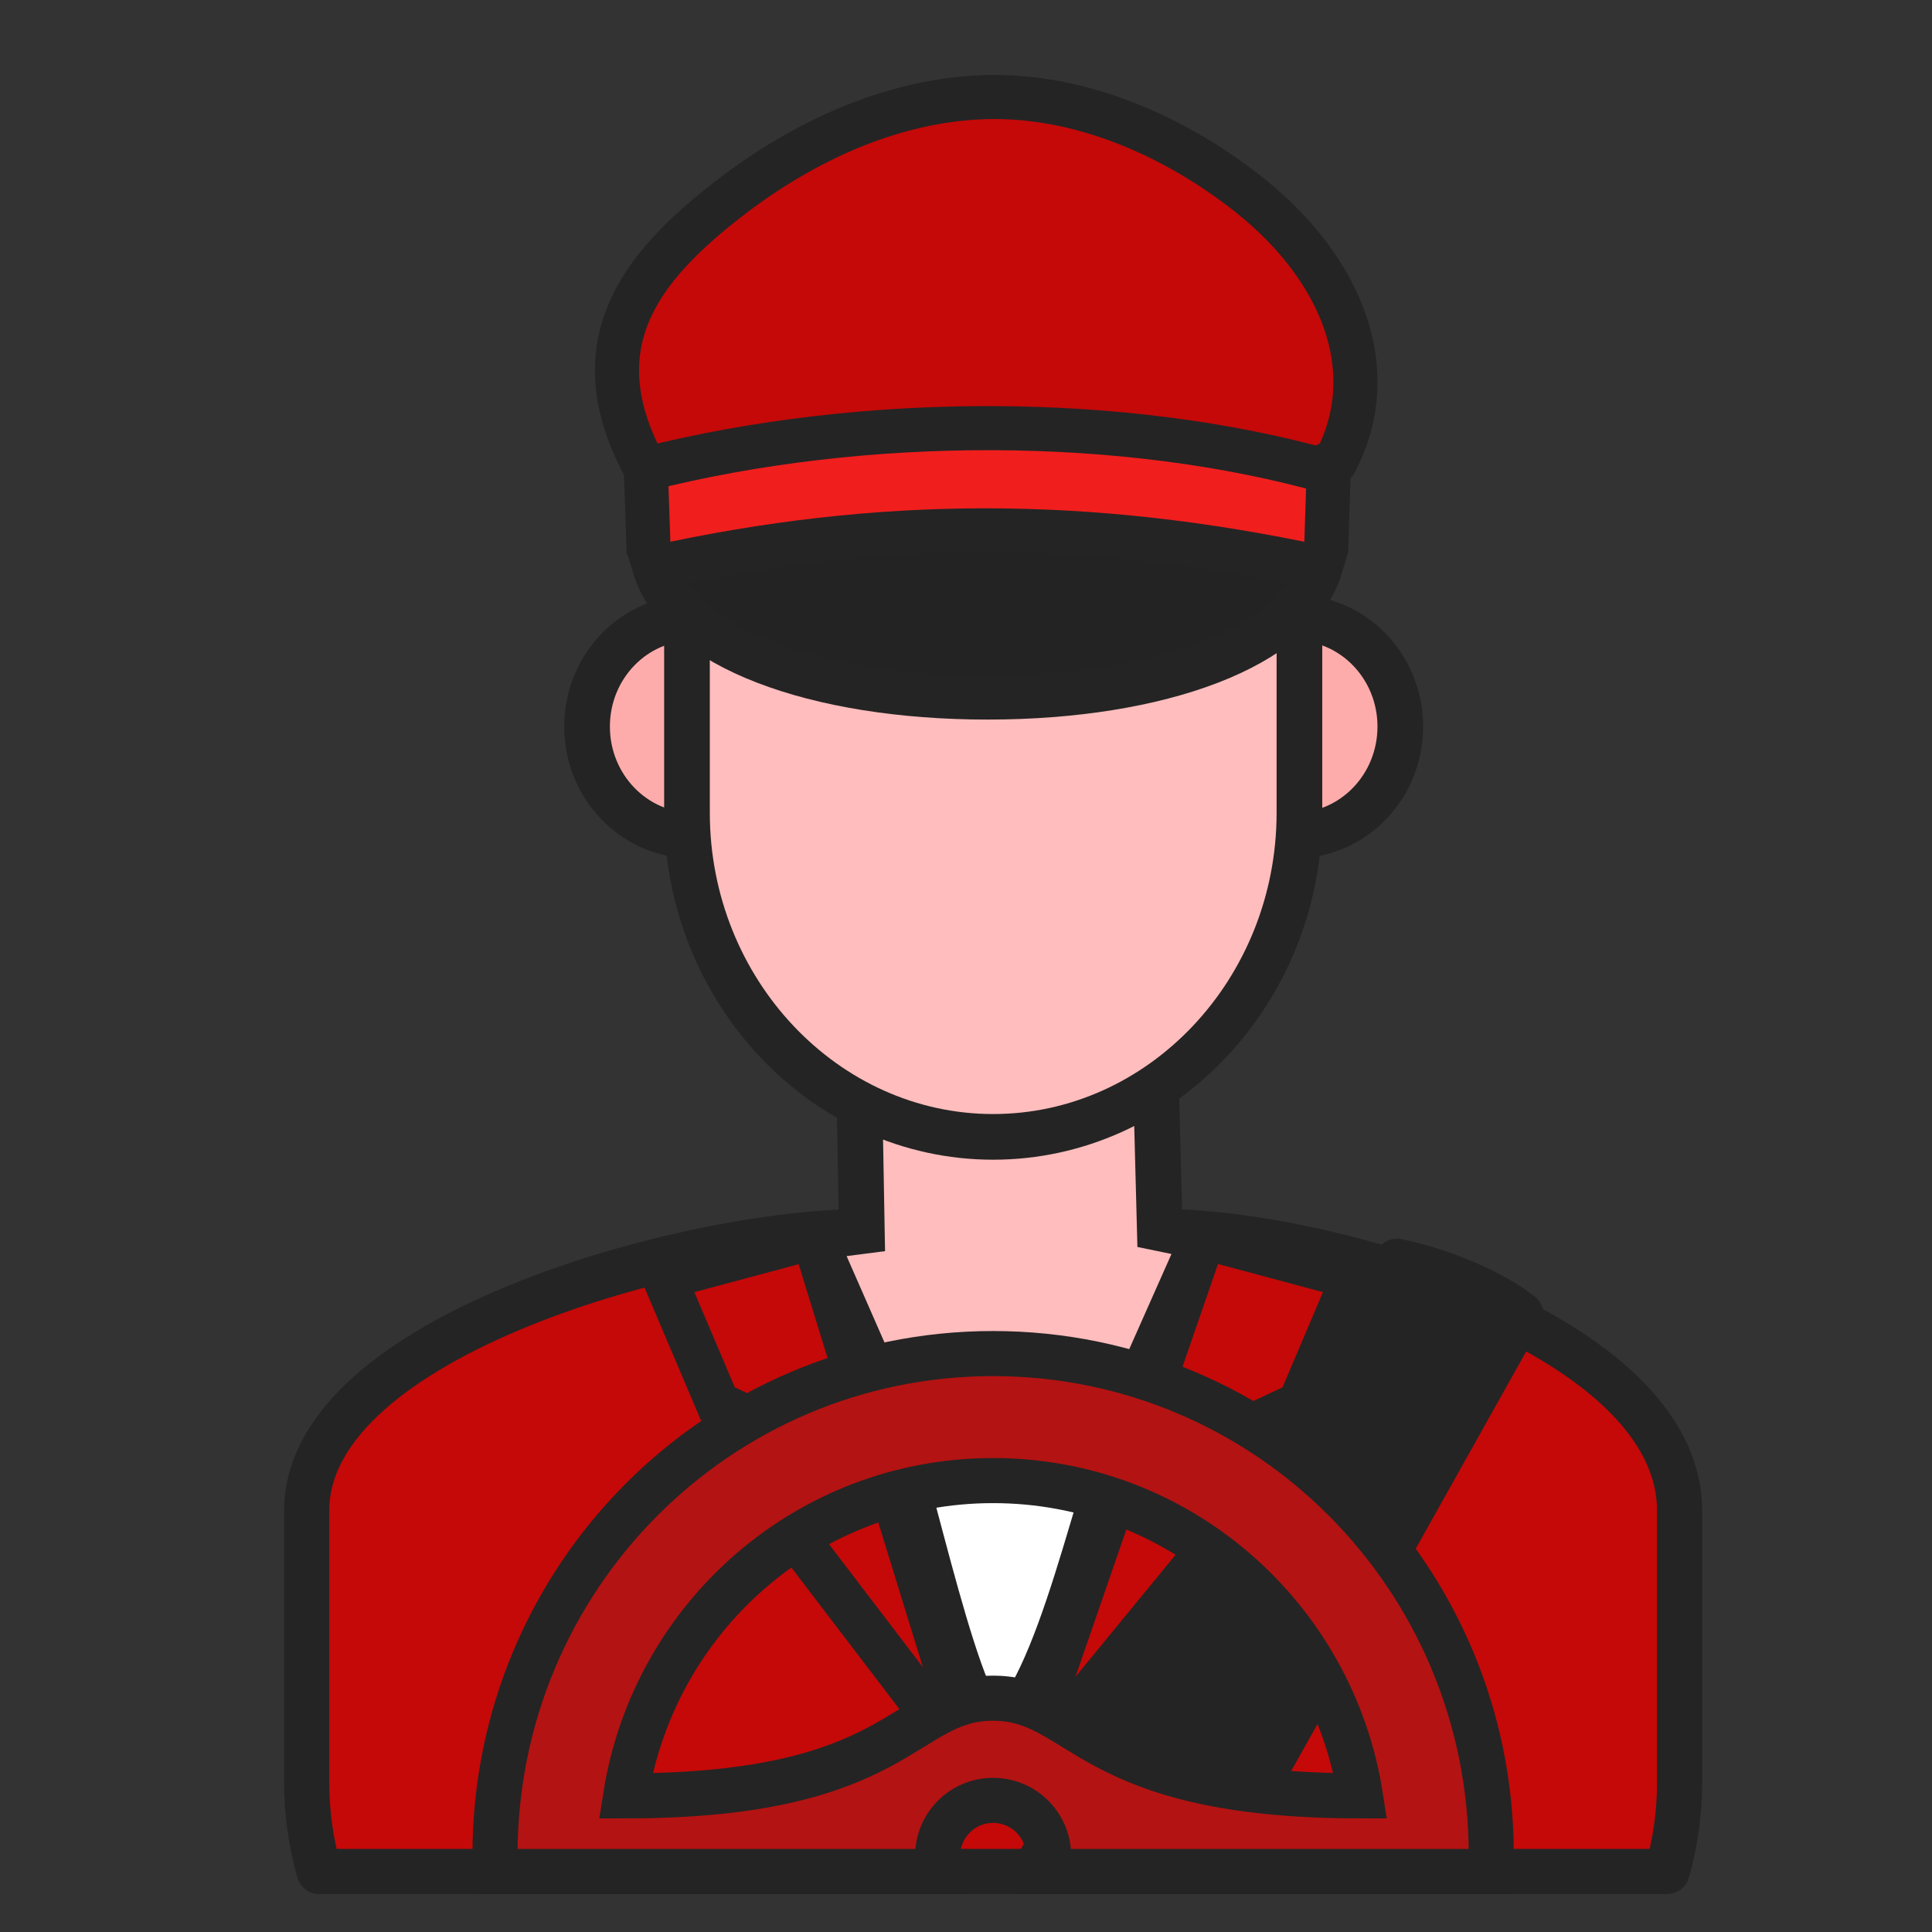 <svg xmlns="http://www.w3.org/2000/svg" viewBox="0 0 300 300" id="Driver"><rect x="0" y="0" width="300" height="300" fill="#333333" stroke="none"/><g transform="translate(0 3)" fill="#000000" class="color000000 svgShape"><path fill="#c40908" stroke="#242424" stroke-linecap="round" stroke-linejoin="round" stroke-width="7.006" d="m 133.958,188.244 c -26.776,0.021 -86.338,16.044 -86.338,43.349 v 42.143 c 0,4.805 0.677,9.461 1.926,13.864 H 258.883 c 1.249,-4.403 1.926,-9.059 1.926,-13.864 v -42.143 c 0,-27.305 -54.356,-43.434 -81.131,-43.391 z" class="color087cc4 svgShape colorStroke242424 svgStroke"></path><path fill="#feacab" stroke="#242424" stroke-width="7.091" d="M201.098 92.931c-9.017 0-16.319 7.556-16.319 16.891 0 9.334 7.302 16.912 16.319 16.912 9.017 0 16.341-7.578 16.341-16.912 0-9.334-7.324-16.891-16.341-16.891zM107.5 92.931c-9.017 0-16.341 7.556-16.341 16.891 0 9.334 7.324 16.912 16.341 16.912 9.017 0 16.341-7.578 16.341-16.912 0-9.334-7.324-16.891-16.341-16.891z" class="colorfedbab svgShape colorStroke242424 svgStroke"></path><path fill="#ffbdbd" stroke="#242424" stroke-width="7.091" d="m 132.476,112.311 h 45.635 l 1.975,75.412 6.848,1.412 -30.503,68.682 -30.118,-68.682 7.515,-0.968 z" class="colorffe8bd svgShape colorStroke242424 svgStroke"></path><path fill="#ffbdbd" stroke="#242424" stroke-width="7.091" d="m 111.352,52.249 c -2.984,6.562 -4.678,13.906 -4.678,21.632 v 49.318 c 0,27.686 21.421,50.334 47.54,50.334 v 0 c 26.162,0 47.561,-22.648 47.561,-50.334 V 73.881 c 0,-7.726 -1.693,-15.071 -4.657,-21.632 z" class="colorffe8bd svgShape colorStroke242424 svgStroke"></path><path fill="#c40908" stroke="#242424" stroke-width="6.845" d="M 207.519,68.401 C 169.746,87.935 135.811,71.398 100.283,69.834 90.072,51.259 98.847,39.397 111.45,29.207 125.357,17.983 140.141,12.224 153.914,12.065 c 15.528,-0.159 30.126,7.191 40.443,15.497 13.933,11.251 20.314,26.828 13.162,40.839 z" class="color087cc4 svgShape colorStroke242424 svgStroke"></path><path fill="#f01e1d" stroke="#242424" stroke-width="6.845" d="m 205.913,82.606 0.401,-12.34 C 174.619,61.323 134.291,61.263 100.283,69.834 l 0.454,13.206" class="color1d9ff0 svgShape colorStroke242424 svgStroke"></path><path fill="#232323" stroke="#242424" stroke-width="6.845" d="m 205.046,85.145 c -3.696,12.26 -24.861,20.167 -51.69,20.167 -26.856,0 -48.021,-7.908 -51.717,-20.167 34.886,-7.669 67.166,-7.775 103.407,0 z" class="color232323 svgShape colorStroke242424 svgStroke"></path><path fill="#242424" stroke="#242424" stroke-linecap="round" stroke-linejoin="round" stroke-width="7" d="m 216.946,192.833 -56.389,94.69 27.276,-0.077 48.356,-86.328 c -2.694,-2.277 -9.951,-6.283 -19.244,-8.285 z" class="color242424 svgShape colorStroke242424 svgStroke"></path><path fill="#c40908" stroke="#242424" stroke-width="6.845" d="M210.118 195.355l-23.184-6.211-29.401 85.162 38.007-46.329-4.316-8.056 10.56-4.95zM103.129 195.355l23.184-6.211 25.927 84.093-34.533-45.26 4.316-8.056-10.56-4.95z" class="color087cc4 svgShape colorStroke242424 svgStroke"></path><path fill="#ffffff" stroke="#242424" stroke-width="7.091" d="m 135.737,210.355 c 6.453,18.784 12.905,54.262 19.358,56.353 9.782,-7.774 14.853,-37.536 22.279,-56.304 -6.663,3.276 -13.708,4.963 -20.811,4.984 -7.111,-0.034 -14.161,-1.738 -20.826,-5.033 z" class="colorffffff svgShape colorStroke242424 svgStroke"></path><path fill="#b31312" fill-rule="evenodd" stroke="#242424" stroke-width="7" d="m 154.198,207.181 c -42.701,0 -77.333,34.823 -77.333,77.827 0,0.869 0.019,1.733 0.047,2.595 H 145.942 c -0.223,-0.77 -0.345,-1.584 -0.345,-2.428 0,-4.756 3.852,-8.614 8.6,-8.614 4.781,0 8.633,3.858 8.633,8.614 0,0.844 -0.121,1.658 -0.345,2.428 h 69.03 c 0.028,-0.862 0.048,-1.726 0.048,-2.595 0,-43.004 -34.632,-77.827 -77.366,-77.827 z m 0,19.723 c 28.821,0 52.695,21.187 57.045,48.958 -42.9,0 -43.033,-15.167 -57.045,-15.167 -14.012,0 -14.145,15.167 -57.046,15.167 4.383,-27.772 28.257,-48.958 57.046,-48.958 z" class="color3f4751 svgShape colorStroke242424 svgStroke"></path></g></svg>